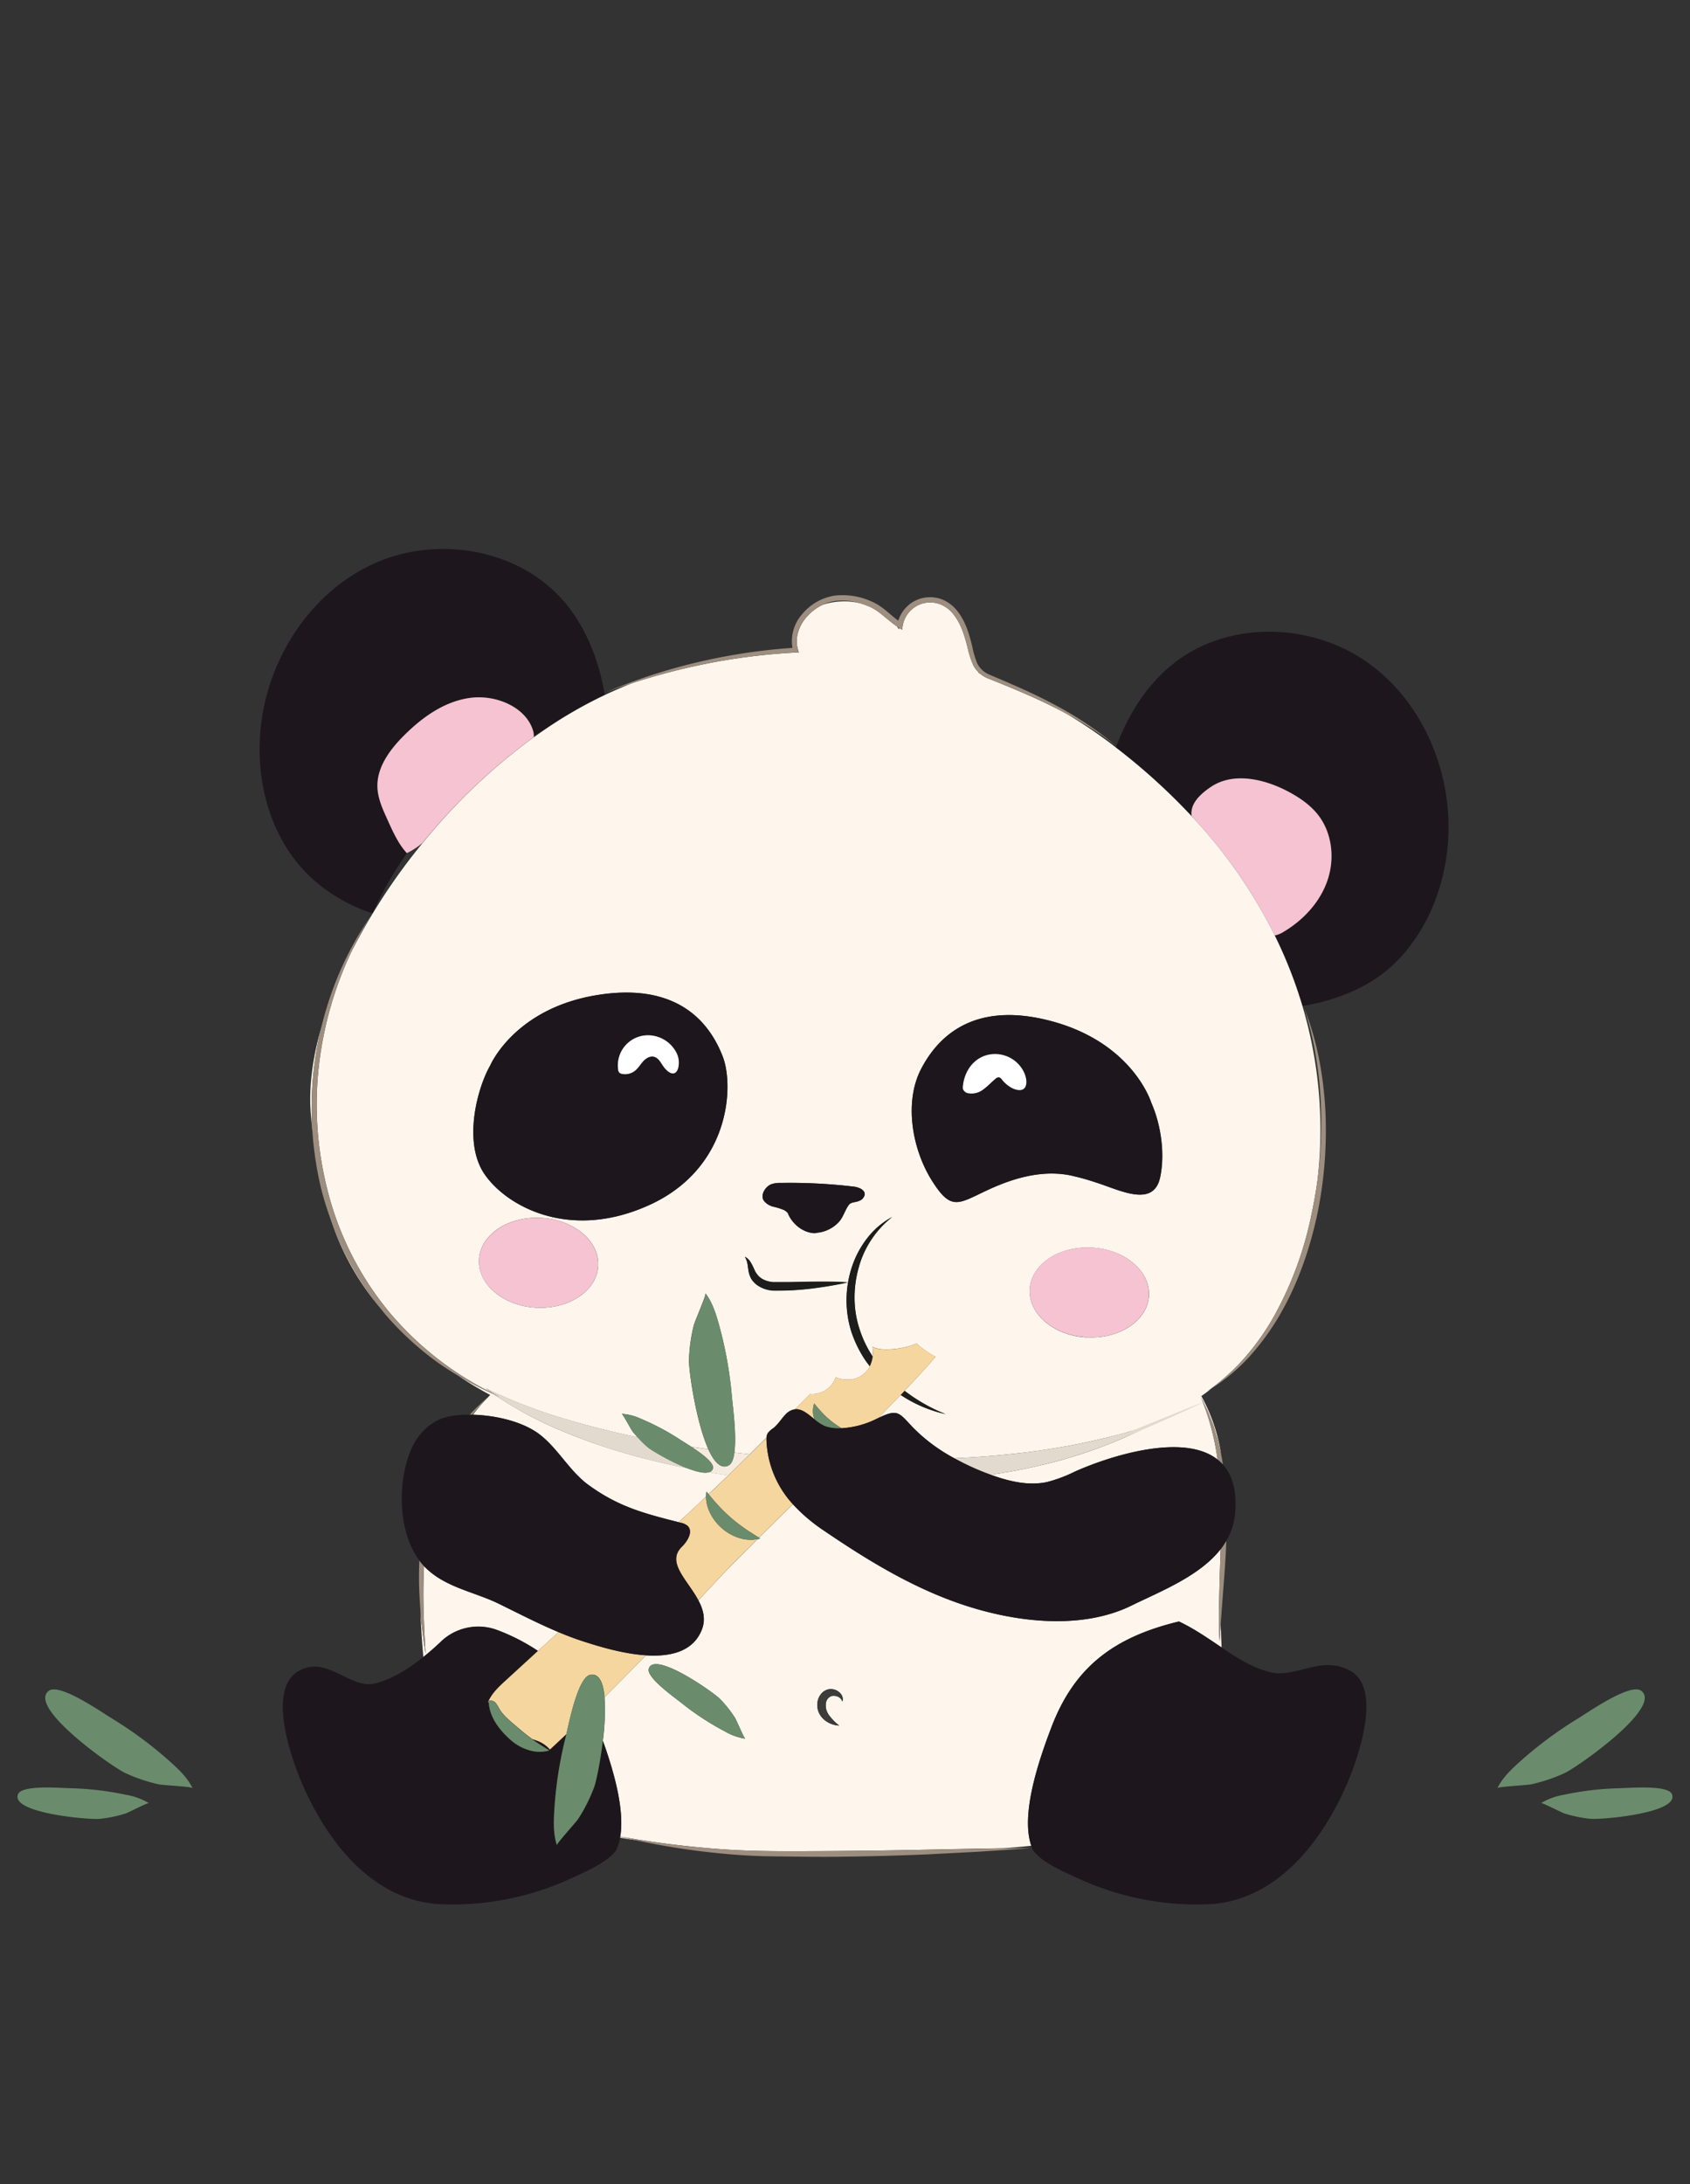 <svg id="panda2" xmlns="http://www.w3.org/2000/svg" viewBox="0 0 680.31 878.74"><rect x="0" y="0" width="680.31" height="878.74" fill="#333333" stroke="none"/><defs><style>.cls-1{fill:none;}.cls-2{fill:#fef6ec;}.cls-3{fill:#1d171d;}.cls-4{fill:#f5c3d1;}.cls-5{fill:#fff;}.cls-6{fill:#e2d9cf;}.cls-7{fill:#f5ebde;}.cls-8{fill:#1d1d1b;}.cls-9{fill:#f6d69f;}.cls-10{fill:#6a8c6c;}.cls-11{fill:#3c3c3b;}.cls-12{fill:#9d8e80;}</style></defs><g id="cadre"><rect class="cls-1" width="680.31" height="878.74"/></g><path class="cls-1" d="M336.21,241.8a17.89,17.89,0,0,0-5.17,1.58l.44-.17a27.68,27.68,0,0,1,14.48-.56A24.08,24.08,0,0,0,336.21,241.8Z"/><path class="cls-1" d="M490.18,556.64l.44-.36Z"/><path class="cls-1" d="M492.81,554.42q1.41-1.21,2.76-2.49C494.67,552.78,493.74,553.6,492.81,554.42Z"/><path class="cls-1" d="M498.41,549.14c-.51.52-1,1.05-1.56,1.56C497.37,550.18,497.91,549.67,498.41,549.14Z"/><path class="cls-1" d="M190.1,569.19h.28q2.55-3.29,5.5-6.48Q192.87,565.85,190.1,569.19Z"/><path class="cls-1" d="M214.88,296.6q2.25-1.62,4.53-3.18c-1.46.85-2.95,1.72-4.49,2.66A4.38,4.38,0,0,1,214.88,296.6Z"/><path class="cls-1" d="M361,252c.32.42.64.84.93,1.28,0-.21,0-.42,0-.63l-.24-.16C361.45,252.32,361.21,252.14,361,252Z"/><path class="cls-1" d="M393.89,270.44c0,.12.05.23.07.35l.47.16Z"/><path class="cls-2" d="M200.35,655.94a80.53,80.53,0,0,1,16.18,8.31l8.3-7.59c-8.19-3.44-16-7.5-24.07-11.43-10-4.88-22.1-6.64-30.07-15.15-.11,2.53-.2,5.07-.23,7.61-.09,4.6,0,9.22.18,13.83s.43,9.23.66,13.85c-.75-4.57-1.29-9.17-1.79-13.78-.12-1.29-.2-2.58-.29-3.88.21,6.29.64,12.64,1.21,19,2.43-2,4.77-4,7-6.12A21.77,21.77,0,0,1,200.35,655.94Z"/><path class="cls-2" d="M490.92,660.35c-.23-4.16-.24-8.32-.26-12.48l.31-12.46c.12-4.07.28-8.14.4-12.2C482.89,634.14,467,640.29,455.42,646c-21.87,10.7-50.83,6.11-72.68-2.08-18.18-6.8-34.79-17-50.79-27.89a68.67,68.67,0,0,1-12.8-10.84c-5,5-9.62,9.55-13.61,13.5l.52.33c-.36.11-.73.16-1.09.24-6.38,6.33-11,10.95-12.52,12.55q-5.65,6-11.32,12.07c2,3.74,3.06,7.7,1.37,11.9C279,664.58,269.76,666.64,260,666q-8.25,8.5-16.65,16.84a90.93,90.93,0,0,1-.67,17.53c4.26,11.86,8.84,27.48,7,38.55A395.87,395.87,0,0,0,290.51,744c13.75,1,27.56.84,41.38.75s27.63-.27,41.45-.57l20.73-.43c3.21,0,6.41-.1,9.62-.15q5.74-.37,11.47-1c-4.41-12.63,3-34.35,8.09-47.7,9.2-24.11,25-36.21,51.34-42.55,6.27,3,11.76,6.82,17.16,10.45-.13-3.22-.26-6.49-.35-9.8l-.08,1.09C491.21,656.2,491.07,658.27,490.92,660.35ZM291.6,696.49a109.71,109.71,0,0,1-17.28-11.34c-2.48-2-14.18-10.19-13.16-13.76,2.09-7.34,25.87,9.31,28.64,12.12a45.83,45.83,0,0,1,6.06,7.61c.59.93,3.71,8.37,4.15,8.42A24.06,24.06,0,0,1,291.6,696.49Zm47.46-11.91a3.06,3.06,0,0,0-1.85-2,4,4,0,0,0-2.36-.25,3.36,3.36,0,0,0-2.37,3,5.92,5.92,0,0,0,.1,2.33,7.27,7.27,0,0,0,1.05,2.28,21.93,21.93,0,0,0,4.19,4.31,10.07,10.07,0,0,1-6.21-2.51,8.1,8.1,0,0,1-2.13-3.07,7.7,7.7,0,0,1-.4-3.87,6.69,6.69,0,0,1,1.76-3.65,5.52,5.52,0,0,1,1.78-1.22,4.71,4.71,0,0,1,2.13-.35,5.19,5.19,0,0,1,3.49,1.62,4,4,0,0,1,.93,1.63A2.74,2.74,0,0,1,339.06,684.58Z"/><path class="cls-2" d="M249.62,739.36c2.35.39,4.7.8,7.06,1.14-2.34-.5-4.68-1-7-1.55C249.66,739.08,249.65,739.23,249.62,739.36Z"/><path class="cls-2" d="M195.88,562.72q-3,3.19-5.5,6.48c8.49.24,18.17,2.35,24.9,6.58.62.38,1.22.8,1.8,1.24,7.43,5.58,12.24,14.93,19.86,20.46,11.92,8.66,22,11.34,36.21,14.95l4.72-4.32c2.14-2,4.24-4,6.36-6a11.16,11.16,0,0,1,.15-2l.87,1c2.66-2.51,5.31-5,7.93-7.57q-3.9-.57-7.79-1.24c-1.87.57-5.1-.21-8.65-1.59-6.32-1.25-12.62-2.68-18.85-4.32A240.32,240.32,0,0,1,225,575.21a151,151,0,0,1-26.32-14.36,124.53,124.53,0,0,1-14.23-7.38l1.63,1.1c3.51,2.31,7.27,4.53,11.24,6.66-.3.32-.62.64-.91,1l.21-.2Z"/><path class="cls-3" d="M155.25,328.08c-1.66-3.65-3.15-7.46-3.28-11.41-.26-8.09,5.19-15.32,11.15-21.2,7.14-7,15.92-13.33,26.28-14.7s22.28,3.72,25.18,13.06a7,7,0,0,1,.34,2.25c1.54-.94,3-1.81,4.49-2.66a177.32,177.32,0,0,1,24.06-13.82c-2.43-14.26-7.8-28.06-17.43-38.72-18.33-20.29-50.47-25.41-75.41-14.17s-42,36.92-45.44,64c-2.45,19.11,1.59,39.41,13.19,54.78C131,362.32,150,367.46,150,367.46a146.51,146.51,0,0,1,13.87-24.27l-.09.05C160,339.14,157.52,333.06,155.25,328.08Z"/><path class="cls-3" d="M549.73,266c-22.53-15.51-55.07-16.21-76.73.48-11.19,8.62-18.87,21-23.82,34.3a250,250,0,0,1,30.5,27.64c-.5-3.77,1.46-7.53,7.77-11.78,9-6,21.29-3.3,30.88,1.75,4.65,2.45,9.12,5.46,12.34,9.62,5.64,7.29,6.68,17.57,3.69,26.29s-9.66,15.89-17.58,20.61a11.09,11.09,0,0,1-3.64,1.5,180.34,180.34,0,0,1,11.13,28.33c6-.91,23.37-4.45,36-16.05C574.39,375.59,582,356.33,583,337.1,584.43,309.79,572.26,281.47,549.73,266Z"/><path class="cls-4" d="M214.88,296.6a4.38,4.38,0,0,0,0-.52,7,7,0,0,0-.34-2.25c-2.9-9.34-14.83-14.42-25.18-13.06s-19.14,7.67-26.28,14.7c-6,5.88-11.41,13.11-11.15,21.2.13,3.95,1.62,7.76,3.28,11.41,2.27,5,4.75,11.06,8.57,15.16l.09-.05a29,29,0,0,0,6.2-4.06A237.63,237.63,0,0,1,214.88,296.6Z"/><path class="cls-4" d="M516.78,374.86c7.92-4.72,14.58-11.89,17.58-20.61s1.95-19-3.69-26.29c-3.22-4.16-7.69-7.17-12.34-9.62-9.59-5-21.89-7.79-30.88-1.75-6.31,4.25-8.27,8-7.77,11.78a201.45,201.45,0,0,1,33.46,48A11.09,11.09,0,0,0,516.78,374.86Z"/><path class="cls-2" d="M153.14,526.36a122.25,122.25,0,0,1-19.51-34.23A107.66,107.66,0,0,0,153.14,526.36Z"/><path class="cls-2" d="M127.66,421.12c.49-2.65,1.08-5.29,1.72-7.91-3.48,12.07-5,23.52-4.35,33.68.21,2.95.46,5.81.76,8.61A137,137,0,0,1,127.66,421.12Z"/><path class="cls-2" d="M133,490.44l-.2-.59C132.9,490.05,133,490.24,133,490.44Z"/><path class="cls-2" d="M479.68,328.37a250,250,0,0,0-30.5-27.64l-1.62-1.26a195.75,195.75,0,0,0-17.8-12.05c-1.76-1-3.54-1.92-5.34-2.81-8.76-4.4-17.74-8.1-26.92-11.75a11.65,11.65,0,0,1-3.07-1.91l-.47-.16c0-.12,0-.23-.07-.35a10.23,10.23,0,0,1-2.1-2.81,37.33,37.33,0,0,1-2.31-7.17c-1.19-4.69-2.61-9.38-5.48-13.08a13,13,0,0,0-5.28-4.17,11.48,11.48,0,0,0-6.61-.58,11.25,11.25,0,0,0-8.72,9.09l-.27,1.65-1.18-.74c0,.21,0,.42,0,.63-.29-.44-.61-.86-.93-1.28-4-2.7-7.05-6.22-11-7.91a32.9,32.9,0,0,0-4-1.42,27.68,27.68,0,0,0-14.48.56l-.44.17a19.71,19.71,0,0,0-6.63,5.14c-3,3.52-4.55,8.36-3.25,12.75l.35,1.2-1.24.07a250.05,250.05,0,0,0-38.81,5.07,260.12,260.12,0,0,0-27.25,7.32c-3,1.19-4.66,1.95-4.66,1.95-2,.85-4.06,1.77-6.08,2.72a177.32,177.32,0,0,0-24.06,13.82q-2.28,1.56-4.53,3.18a237.63,237.63,0,0,0-44.77,42.53A242.93,242.93,0,0,0,141.41,383a145.26,145.26,0,0,0-12,38.4,138.69,138.69,0,0,0,2.1,56.15,124.63,124.63,0,0,0,25,50.14A128.16,128.16,0,0,0,198,560.37c-.85-.6-1.69-1.2-2.54-1.83a209.2,209.2,0,0,0,31.2,12.12c9.9,3,19.93,5.52,30,7.59-.67-.75-1.36-1.5-2-2.3s-4-7.12-4.35-7.13a21.45,21.45,0,0,1,7.69,2,97.91,97.91,0,0,1,16.22,8.67c.73.48,2.3,1.43,4.09,2.6,2.28.34,4.56.68,6.84,1-5-11.07-7.95-32-7.81-35.9a66.41,66.41,0,0,1,1.94-14c.39-1.56,5.1-12.31,4.71-12.82,2.64,3.48,4,7.72,5.23,11.92a159.92,159.92,0,0,1,5.38,29.6c.29,3.39,2,15.39,1,22.51,2.08.24,4.15.47,6.23.68,2.24-2.22,4.47-4.46,6.7-6.69a4,4,0,0,1,.56-1.87,8.91,8.91,0,0,1,2.14-1.91c1.89-1.49,3.16-3.63,4.81-5.38A6.46,6.46,0,0,1,320,567l6.2-6.22c.13,0,.22.07.35.07a10,10,0,0,0,9.87-6.73,11.26,11.26,0,0,0,4.53.92,9.8,9.8,0,0,0,9.22-5.35c-.51-.66-1-1.31-1.5-2a47,47,0,0,1-5.92-11.89,42.24,42.24,0,0,1-1.94-13.19A42.9,42.9,0,0,1,343,509.54,38.51,38.51,0,0,1,349.26,498a31.41,31.41,0,0,1,9.92-8.35,38.84,38.84,0,0,0-13.6,20.72A44,44,0,0,0,344,522.61a40.41,40.41,0,0,0,2,12.12,45,45,0,0,0,5.3,11,13.15,13.15,0,0,0-.08-3.86,11.26,11.26,0,0,0,4.34,1A32.33,32.33,0,0,0,369,540.55a36.28,36.28,0,0,0,7.6,5.31c-2.85,3.41-7.22,8.17-12.46,13.7a68.68,68.68,0,0,0,16.51,9.38,53.22,53.22,0,0,1-18.09-7.72c-2.79,2.92-5.79,6-8.95,9.26,7.7-3.65,8.1-2.37,13.72,3.67a68.81,68.81,0,0,0,16.83,12.55c3.67-.2,7.34-.37,11-.64,5.66-.43,11.31-.95,16.94-1.63s11.23-1.53,16.83-2.52,11.16-2.23,16.72-3.55c2.77-.7,5.55-1.39,8.3-2.18s5.51-1.59,8.29-2.35c-5.12,2.62-10.39,5-15.76,7.13s-10.88,4-16.43,5.66-11.21,3-16.9,4.21c-4.75,1-9.54,1.79-14.33,2.51,1.11.4,2.21.78,3.29,1.12,6.23,2,12.9,3.16,19.29,1.83a56.42,56.42,0,0,0,11.16-4.16l.42-.19c14.41-6.39,43.58-15.47,57.12-4.73-.05-.43-.09-.86-.16-1.29a101.65,101.65,0,0,0-6.55-23.84c.94,1.85,1.87,3.71,2.77,5.6l2.3,5.82,1.81,6,1.33,5.79a71.05,71.05,0,0,0-8-23.61c1.45-1,2.88-2.09,4.27-3.17-.61.39-1.2.81-1.82,1.17q2.11-1.46,4.14-3.05l.44-.36c.74-.6,1.46-1.23,2.19-1.86.93-.82,1.86-1.64,2.76-2.49.43-.4.86-.82,1.28-1.23s1-1,1.56-1.56c1.11-1.15,2.19-2.33,3.22-3.55a98.64,98.64,0,0,0,11.9-17.26A142.42,142.42,0,0,0,527.86,489c1-4.72,1.87-9.49,2.51-14.28a174.83,174.83,0,0,0-6.1-70.05,180.34,180.34,0,0,0-11.13-28.33A201.45,201.45,0,0,0,479.68,328.37Zm-56.31,82.51c32.81,8.84,40.06,32.79,40.06,32.79,3.88,8.8,5.54,20.41,3.59,29.87-2.63,12.72-16.53,5.08-26.06,2.15a95.41,95.41,0,0,0-10.46-2.91c-11.37-2.12-22.72,1.23-33,6-11.89,5.57-14.61,8.64-22.49-4-7.72-12.35-11.23-31.17-4.25-44.7C376.71,418.68,390.56,402.05,423.37,410.88Zm-226,17.71s9.78-23,43.35-28.3,45.55,12.76,50.21,24.79,2.88,44.92-29.43,59.68-57.75.43-66.49-12.41S192.11,437.73,197.38,428.59Zm-4.55,78.16c.54-10,11.71-17.5,25-16.78s23.55,9.38,23,19.36-11.72,17.5-25,16.79S192.29,516.74,192.83,506.75Zm136.52,11.36a119.36,119.36,0,0,1-12,1.11l-3,.07c-1,0-2,0-3.12,0a12.64,12.64,0,0,1-6.4-2.19,9.34,9.34,0,0,1-2.43-2.58,10.52,10.52,0,0,1-1.09-3.21c-.35-2.05-.34-3.85-1.48-5.62a5.5,5.5,0,0,1,2.32,2.17,24.78,24.78,0,0,1,1.41,2.75,8.83,8.83,0,0,0,1.3,2.25,7,7,0,0,0,1.77,1.61,10.15,10.15,0,0,0,4.84,1.42c.84,0,1.88,0,2.85,0l2.95,0c3.94-.06,7.9-.18,11.88-.2s8,0,12,.36C337.24,516.88,333.31,517.55,329.35,518.11Zm16.6-35c-1.39.7-3.32.43-4.22,1.63-1.68,2.24-2.24,5-4.2,7.06a13.6,13.6,0,0,1-6.74,3.86,5.52,5.52,0,0,1-1.47.25,9.1,9.1,0,0,1-1.46.25c-5.13-.28-9.24-4.22-10.77-8.2a8.43,8.43,0,0,0-1.24-1,22.19,22.19,0,0,0-4.4-1.43,7.07,7.07,0,0,1-3.9-2.36c-1.66-2.32.54-5.72,2.85-6.68a10.48,10.48,0,0,1,3.91-.56,217.27,217.27,0,0,1,29.42,1.5c2,.26,4.6,1.28,4.34,3.3A3.42,3.42,0,0,1,346,483.07Zm91.57,55c-13.25-.71-23.55-9.39-23-19.37s11.71-17.5,25-16.79,23.55,9.39,23,19.37S450.77,538.76,437.52,538.05Z"/><path class="cls-4" d="M462.48,521.26c.54-10-9.76-18.65-23-19.37s-24.43,6.81-25,16.79,9.76,18.66,23,19.37S462,531.25,462.48,521.26Z"/><path class="cls-4" d="M240.81,509.33c.53-10-9.77-18.65-23-19.36s-24.42,6.8-25,16.78,9.77,18.66,23,19.37S240.27,519.32,240.81,509.33Z"/><path class="cls-3" d="M343.73,477.42a217.27,217.27,0,0,0-29.42-1.5,10.48,10.48,0,0,0-3.91.56c-2.31,1-4.51,4.36-2.85,6.68a7.07,7.07,0,0,0,3.9,2.36,22.19,22.19,0,0,1,4.4,1.43,8.43,8.43,0,0,1,1.24,1c1.53,4,5.64,7.92,10.77,8.2a9.1,9.1,0,0,0,1.46-.25,5.52,5.52,0,0,0,1.47-.25,13.6,13.6,0,0,0,6.74-3.86c2-2.06,2.52-4.82,4.2-7.06.9-1.2,2.83-.93,4.22-1.63a3.42,3.42,0,0,0,2.12-2.35C348.33,478.7,345.74,477.68,343.73,477.42Z"/><path class="cls-3" d="M261.51,484.76c32.31-14.76,34.08-47.65,29.43-59.68S274.29,395,240.73,400.29s-43.35,28.3-43.35,28.3c-5.27,9.14-11.09,30.92-2.36,43.76S229.2,499.52,261.51,484.76Zm.06-68.22a12.93,12.93,0,0,1,11,7.58,8.87,8.87,0,0,1,.4,5.68c-.67,2.21-2.45,3.23-5.27.1-1.48-1.64-2.3-4.21-4.45-4.74-1.63-.4-3.28.64-4.4,1.89s-2,2.75-3.29,3.78a6.44,6.44,0,0,1-5.12,1.24,2,2,0,0,1-1.18-.57,2.16,2.16,0,0,1-.45-1.21A12.12,12.12,0,0,1,261.57,416.54Z"/><path class="cls-5" d="M249.27,431.5a2,2,0,0,0,1.18.57,6.44,6.44,0,0,0,5.12-1.24c1.31-1,2.16-2.54,3.29-3.78s2.77-2.29,4.4-1.89c2.15.53,3,3.1,4.45,4.74,2.82,3.13,4.6,2.11,5.27-.1a8.87,8.87,0,0,0-.4-5.68,12.93,12.93,0,0,0-11-7.58,12.12,12.12,0,0,0-12.75,13.75A2.16,2.16,0,0,0,249.27,431.5Z"/><path class="cls-3" d="M370.79,430.14c-7,13.53-3.47,32.35,4.25,44.7,7.88,12.6,10.6,9.53,22.49,4,10.25-4.79,21.6-8.14,33-6A95.41,95.41,0,0,1,441,475.69c9.53,2.93,23.43,10.57,26.06-2.15,2-9.46.29-21.07-3.59-29.87,0,0-7.25-23.95-40.06-32.79S376.71,418.68,370.79,430.14Zm16.86,6.61c0-.2,0-.41.07-.62,1-6.8,6.07-12.47,13.6-12.07A12.9,12.9,0,0,1,412,431c2,3.84,1.91,9.44-4.11,7a12.45,12.45,0,0,1-4.6-3.72,2,2,0,0,0-1.22-.86,1.88,1.88,0,0,0-1.3.57c-1.69,1.38-3.14,3-4.92,4.29a7.62,7.62,0,0,1-6.14,1.55,2.76,2.76,0,0,1-2-1.69A3.61,3.61,0,0,1,387.65,436.75Z"/><path class="cls-5" d="M389.71,439.83a7.62,7.62,0,0,0,6.14-1.55c1.78-1.26,3.23-2.91,4.92-4.29a1.88,1.88,0,0,1,1.3-.57,2,2,0,0,1,1.22.86,12.45,12.45,0,0,0,4.6,3.72c6,2.4,6.1-3.2,4.11-7a12.9,12.9,0,0,0-10.68-6.9c-7.53-.4-12.6,5.27-13.6,12.07,0,.21-.05.42-.07.62a3.61,3.61,0,0,0,0,1.39A2.76,2.76,0,0,0,389.71,439.83Z"/><path class="cls-6" d="M398.82,593.34c4.79-.72,9.58-1.52,14.33-2.51q8.53-1.79,16.9-4.21c5.55-1.7,11.05-3.54,16.43-5.66s32.65-14.09,37.78-16.71c-2.79.76-27.53,11.23-30.31,11.93s-5.53,1.48-8.3,2.18c-5.56,1.32-11.12,2.57-16.72,3.55s-11.21,1.82-16.83,2.52-11.28,1.2-16.94,1.63c-3.65.27-7.32.44-11,.64A100.44,100.44,0,0,0,398.82,593.34Z"/><path class="cls-7" d="M287,590.67a2.1,2.1,0,0,1-1.63,1.69q3.89.67,7.79,1.24c2.91-2.83,5.82-5.66,8.7-8.52-2.08-.21-4.15-.44-6.23-.68-.36,2.57-1.06,4.52-2.33,5.18-3.09,1.63-5.83-1.39-8.14-6.47-2.28-.31-4.56-.65-6.84-1C282.33,584.72,287.44,588.43,287,590.67Z"/><path class="cls-6" d="M201.17,562c-.86-.35-1.69-.76-2.54-1.14A151,151,0,0,0,225,575.21a240.32,240.32,0,0,0,32.94,11.24c6.23,1.64,12.53,3.07,18.85,4.32-6.74-2.61-14.56-7.27-16.08-8.56a42.71,42.71,0,0,1-4-4c-10.11-2.07-20.14-4.57-30-7.59a209.2,209.2,0,0,1-31.2-12.12c.85.63,1.69,1.23,2.54,1.83C199,560.91,200.09,561.48,201.17,562Z"/><path class="cls-8" d="M346,534.73a40.41,40.41,0,0,1-2-12.12,44,44,0,0,1,1.56-12.28,38.84,38.84,0,0,1,13.6-20.72,31.41,31.41,0,0,0-9.92,8.35A38.51,38.51,0,0,0,343,509.54a42.9,42.9,0,0,0-2.25,13.06,42.24,42.24,0,0,0,1.94,13.19,47,47,0,0,0,5.92,11.89c.48.68,1,1.33,1.5,2a11.84,11.84,0,0,0,1.16-3.89A45,45,0,0,1,346,534.73Z"/><path class="cls-8" d="M380.66,568.94a68.68,68.68,0,0,1-16.51-9.38l-1.58,1.66A53.22,53.22,0,0,0,380.66,568.94Z"/><path class="cls-3" d="M423.25,694.94c-5.09,13.35-12.5,35.07-8.09,47.7.21.6.41,1.19.67,1.75C419.3,749.26,428,753,433.7,755.6a114.08,114.08,0,0,0,53.08,10.52c28.5-1.5,46.61-27.48,55.81-49.26,3.8-9,13.93-36.89,1.3-44.44-11.53-6.9-22.43,3-32.69.33-7.06-1.81-13.19-5.7-19.45-9.91-5.4-3.63-10.89-7.49-17.16-10.45C448.23,658.73,432.45,670.83,423.25,694.94Z"/><path class="cls-3" d="M249.41,738.89l.27,0c1.83-11.07-2.75-26.69-7-38.55-1,8.63-2.72,16.55-3.53,18.69a66.6,66.6,0,0,1-6.36,12.65c-.87,1.35-8.8,10-8.6,10.61-1.38-4.14-1.33-8.6-1.1-13a160.58,160.58,0,0,1,4.45-29.75c.12-.47.27-1.14.44-1.9-2.21,2.07-4.41,4.15-6.63,6.21a12.78,12.78,0,0,0-5.24-3.56l-1.79-.61.52.39c1.94,1.36,4,2.62,6.36,4.09a14.28,14.28,0,0,1-8.19-.11,19.43,19.43,0,0,1-7.27-4c-4.36-3.8-8.64-9.16-8.91-15.15l-.27-.16c.07-.17.07-.35.15-.52,1.53-3.27,4.25-5.78,6.91-8.22l12.92-11.83a80.53,80.53,0,0,0-16.18-8.31,21.77,21.77,0,0,0-23,4.7c-2.19,2.1-4.53,4.16-7,6.12-6,4.82-12.6,8.9-19.15,10.57C141,680,131.54,665.52,120,672.42c-12.63,7.55-2.5,35.45,1.3,44.44,9.2,21.78,27.32,47.76,55.81,49.26a114.05,114.05,0,0,0,53.08-10.52c5.74-2.65,14.41-6.34,17.87-11.21a20.11,20.11,0,0,0,1.56-5c0-.13,0-.28.06-.41A2.61,2.61,0,0,0,249.41,738.89Z"/><path class="cls-9" d="M297.87,618.86a19.39,19.39,0,0,1-7.26-4,19.65,19.65,0,0,1-5-6.64,15.31,15.31,0,0,1-1.4-6.09c-2.12,2-4.22,4-6.36,6l-4.72,4.32.82.21a6.23,6.23,0,0,1,2.8,1.23c2.41,2.25.05,6.18-2.3,8.48-6.35,6.23,2.33,13.32,6.66,21.48q5.67-6,11.32-12.07c1.5-1.6,6.14-6.22,12.52-12.55A14.86,14.86,0,0,1,297.87,618.86Z"/><path class="cls-9" d="M224.83,656.66l-8.3,7.59-12.92,11.83c-2.66,2.44-5.38,4.95-6.91,8.22-.08.17-.08.35-.15.52l.27.16c0-.23,0-.47,0-.7a2.7,2.7,0,0,1,2.85,1,23.53,23.53,0,0,1,1.64,2.69c1.76,2.78,5.63,5.75,8.13,7.91,1.56,1.35,3.19,2.62,4.92,3.84l1.79.61a12.78,12.78,0,0,1,5.24,3.56c2.22-2.06,4.42-4.14,6.63-6.21,1.47-6.65,4.95-23.15,9.73-23.9,3.51-.55,5.12,3.33,5.64,9q8.4-8.33,16.65-16.84c-9.19-.59-18.89-3.56-24.91-5.5C231.58,659.37,228.18,658.06,224.83,656.66Z"/><path class="cls-9" d="M327.86,571a9.45,9.45,0,0,1-.11-6.36,53.29,53.29,0,0,0,4,4.54,33.91,33.91,0,0,0,3.91,3.37c1,.72,2,1.4,3.09,2.06a36.13,36.13,0,0,0,13.45-3.45l1.44-.7c3.16-3.23,6.16-6.34,8.95-9.26l1.58-1.66c5.24-5.53,9.61-10.29,12.46-13.7a36.28,36.28,0,0,1-7.6-5.31,32.33,32.33,0,0,1-13.46,2.39,11.26,11.26,0,0,1-4.34-1,13.15,13.15,0,0,1,.08,3.86,11.84,11.84,0,0,1-1.16,3.89,9.8,9.8,0,0,1-9.22,5.35,11.26,11.26,0,0,1-4.53-.92,10,10,0,0,1-9.87,6.73c-.13,0-.22-.06-.35-.07L320,567C322.74,566.64,325.27,568.92,327.86,571Z"/><path class="cls-9" d="M293.18,593.6c-2.62,2.55-5.27,5.06-7.93,7.57,1.41,1.69,2.72,3.25,4.06,4.68a62,62,0,0,0,4.95,4.8,66.81,66.81,0,0,0,5.45,4.23c1.78,1.25,3.7,2.44,5.83,3.76,4-3.95,8.63-8.55,13.61-13.5A40.09,40.09,0,0,1,308.57,580a10.16,10.16,0,0,1,0-1.56c-2.23,2.23-4.46,4.47-6.7,6.69C299,587.94,296.09,590.77,293.18,593.6Z"/><path class="cls-10" d="M201.26,688a23.53,23.53,0,0,0-1.64-2.69,2.7,2.7,0,0,0-2.85-1c0,.23,0,.47,0,.7.27,6,4.55,11.35,8.91,15.15a19.43,19.43,0,0,0,7.27,4,14.28,14.28,0,0,0,8.19.11c-2.36-1.47-4.42-2.73-6.36-4.09l-.52-.39c-1.73-1.22-3.36-2.49-4.92-3.84C206.89,693.76,203,690.79,201.26,688Z"/><path class="cls-10" d="M294.26,610.65a62,62,0,0,1-4.95-4.8c-1.34-1.43-2.65-3-4.06-4.68l-.87-1a11.16,11.16,0,0,0-.15,2,15.31,15.31,0,0,0,1.4,6.09,19.65,19.65,0,0,0,5,6.64,19.39,19.39,0,0,0,7.26,4,14.86,14.86,0,0,0,7.1.35c.36-.08.73-.13,1.09-.24l-.52-.33c-2.13-1.32-4.05-2.51-5.83-3.76A66.81,66.81,0,0,1,294.26,610.65Z"/><path class="cls-10" d="M331.73,569.2a53.29,53.29,0,0,1-4-4.54,9.45,9.45,0,0,0,.11,6.36,17.26,17.26,0,0,0,4.15,2.73,16.38,16.38,0,0,0,6.72.88c-1.08-.66-2.12-1.34-3.09-2.06A33.91,33.91,0,0,1,331.73,569.2Z"/><path class="cls-10" d="M293.32,589.58c1.27-.66,2-2.61,2.33-5.18,1-7.12-.73-19.12-1-22.51a159.92,159.92,0,0,0-5.38-29.6c-1.19-4.2-2.59-8.44-5.23-11.92.39.51-4.32,11.26-4.71,12.82a66.41,66.41,0,0,0-1.94,14c-.14,3.94,2.79,24.83,7.81,35.9C287.49,588.19,290.23,591.21,293.32,589.58Z"/><path class="cls-10" d="M260.66,582.21c1.52,1.29,9.34,5.95,16.08,8.56,3.55,1.38,6.78,2.16,8.65,1.59a2.1,2.1,0,0,0,1.63-1.69c.42-2.24-4.69-5.95-8.68-8.55-1.79-1.17-3.36-2.12-4.09-2.6A97.91,97.91,0,0,0,258,570.85a21.45,21.45,0,0,0-7.69-2c.39,0,3.75,6.35,4.35,7.13s1.3,1.55,2,2.3A42.71,42.71,0,0,0,260.66,582.21Z"/><path class="cls-10" d="M237.7,673.82c-4.78.75-8.26,17.25-9.73,23.9-.17.76-.32,1.43-.44,1.9a160.58,160.58,0,0,0-4.45,29.75c-.23,4.36-.28,8.82,1.1,13-.2-.61,7.73-9.26,8.6-10.61a66.6,66.6,0,0,0,6.36-12.65c.81-2.14,2.49-10.06,3.53-18.69a90.93,90.93,0,0,0,.67-17.53C242.82,677.15,241.21,673.27,237.7,673.82Z"/><path class="cls-10" d="M660.62,680.22c-4.38-3.17-21.43,8.76-25.38,11.17a159.66,159.66,0,0,0-24.1,18c-3.23,2.93-6.4,6.07-8.34,10,.29-.58,12-1.15,13.58-1.5a66.84,66.84,0,0,0,13.42-4.51C635,711,669.62,686.72,660.62,680.22Z"/><path class="cls-10" d="M673,721.78c-1.66-3.73-17.33-2.4-20.83-2.33a120.81,120.81,0,0,0-22.58,2.63,26.58,26.58,0,0,0-9.24,3.36c.41-.27,8.28,3.81,9.44,4.18a51.45,51.45,0,0,0,10.48,2.14C644.61,732.18,676.43,729.45,673,721.78Z"/><path class="cls-10" d="M69.17,709.4a159.16,159.16,0,0,0-24.1-18c-4-2.41-21-14.34-25.37-11.17-9,6.5,25.59,30.77,30.82,33.16a67,67,0,0,0,13.41,4.51c1.58.35,13.3.92,13.58,1.5C75.58,715.47,72.41,712.33,69.17,709.4Z"/><path class="cls-10" d="M28.12,719.45c-3.49-.07-19.16-1.4-20.82,2.33-3.42,7.67,28.4,10.4,32.73,10a51.22,51.22,0,0,0,10.47-2.14c1.16-.37,9-4.45,9.44-4.18a26.44,26.44,0,0,0-9.24-3.36A120.72,120.72,0,0,0,28.12,719.45Z"/><path class="cls-10" d="M295.86,691.12a45.83,45.83,0,0,0-6.06-7.61c-2.77-2.81-26.55-19.46-28.64-12.12-1,3.57,10.68,11.78,13.16,13.76a109.71,109.71,0,0,0,17.28,11.34,24.06,24.06,0,0,0,8.41,3C299.57,699.49,296.45,692.05,295.86,691.12Z"/><path class="cls-8" d="M329.16,515.61c-4,0-7.94.14-11.88.2l-2.95,0c-1,0-2,0-2.85,0a10.15,10.15,0,0,1-4.84-1.42,7,7,0,0,1-1.77-1.61,8.83,8.83,0,0,1-1.3-2.25,24.78,24.78,0,0,0-1.41-2.75,5.5,5.5,0,0,0-2.32-2.17c1.14,1.77,1.13,3.57,1.48,5.62a10.52,10.52,0,0,0,1.09,3.21,9.34,9.34,0,0,0,2.43,2.58,12.64,12.64,0,0,0,6.4,2.19c1.15.07,2.1,0,3.12,0l3-.07a119.36,119.36,0,0,0,12-1.11c4-.56,7.89-1.23,11.82-2.14C337.15,515.6,333.15,515.59,329.16,515.61Z"/><path class="cls-11" d="M338.24,681.22a5.19,5.19,0,0,0-3.49-1.62,4.71,4.71,0,0,0-2.13.35,5.52,5.52,0,0,0-1.78,1.22,6.69,6.69,0,0,0-1.76,3.65,7.7,7.7,0,0,0,.4,3.87,8.1,8.1,0,0,0,2.13,3.07,10.07,10.07,0,0,0,6.21,2.51,21.93,21.93,0,0,1-4.19-4.31,7.27,7.27,0,0,1-1.05-2.28,5.92,5.92,0,0,1-.1-2.33,3.36,3.36,0,0,1,2.37-3,4,4,0,0,1,2.36.25,3.06,3.06,0,0,1,1.85,2,2.74,2.74,0,0,0,.11-1.73A4,4,0,0,0,338.24,681.22Z"/><path class="cls-12" d="M198.63,560.85c.85.38,1.68.79,2.54,1.14-1.08-.51-2.14-1.08-3.21-1.62a128.16,128.16,0,0,1-41.46-32.66,124.63,124.63,0,0,1-25-50.14,138.69,138.69,0,0,1-2.1-56.15,145.26,145.26,0,0,1,12-38.4,146.75,146.75,0,0,1,7.8-14.45,135.24,135.24,0,0,0-13.54,25.1,141.66,141.66,0,0,0-6.29,19.54c-.64,2.62-1.23,5.26-1.72,7.91a139,139,0,0,0,1.6,57c1,4,2.22,7.87,3.58,11.73l.2.59c.2.56.38,1.13.59,1.69a122.25,122.25,0,0,0,19.51,34.23c.67.83,1.31,1.68,2,2.49a122,122,0,0,0,21.09,19.33c2.65,1.88,5.39,3.62,8.17,5.29A124.53,124.53,0,0,0,198.63,560.85Z"/><path class="cls-12" d="M320.27,262.54l1.24-.07-.35-1.2c-1.3-4.39.27-9.23,3.25-12.75a19.71,19.71,0,0,1,6.63-5.14,17.89,17.89,0,0,1,5.17-1.58,24.08,24.08,0,0,1,9.75.85,32.9,32.9,0,0,1,4,1.42c4,1.69,7.05,5.21,11,7.91.24.16.48.34.73.49l.24.16,1.18.74.27-1.65a11.25,11.25,0,0,1,8.72-9.09,11.48,11.48,0,0,1,6.61.58,13,13,0,0,1,5.28,4.17c2.87,3.7,4.29,8.39,5.48,13.08a37.33,37.33,0,0,0,2.31,7.17,10.23,10.23,0,0,0,2.1,2.81l.54.51a11.65,11.65,0,0,0,3.07,1.91c9.18,3.65,18.16,7.35,26.92,11.75,1.8.89,3.58,1.84,5.34,2.81a147.44,147.44,0,0,1,19.52,12.67,141,141,0,0,0-24.4-16.38c-8.63-4.67-17.74-8.54-26.69-12.32a9.53,9.53,0,0,1-4.82-4.56,36.34,36.34,0,0,1-2-6.84c-1.17-4.76-2.59-9.71-5.74-13.85a15.18,15.18,0,0,0-6.1-4.86,13.67,13.67,0,0,0-7.82-.74,13.43,13.43,0,0,0-10.09,9.18c-3.38-2.45-6.4-5.89-10.77-7.73a28.11,28.11,0,0,0-14.92-2.34,21.2,21.2,0,0,0-13.1,7.55A16.37,16.37,0,0,0,319,260.66a238.79,238.79,0,0,0-37.82,5.69,229.37,229.37,0,0,0-37.38,12.21c3.45-1.29,6.92-2.49,10.41-3.63a260.12,260.12,0,0,1,27.25-7.32A250.05,250.05,0,0,1,320.27,262.54Z"/><path class="cls-12" d="M513.53,528.33a98.64,98.64,0,0,1-11.9,17.26c-1,1.22-2.11,2.4-3.22,3.55-.5.53-1,1-1.56,1.56s-.85.83-1.28,1.23q-1.35,1.27-2.76,2.49c-.73.63-1.45,1.26-2.19,1.86l-.44.36q-2,1.59-4.14,3.05c.62-.36,1.21-.78,1.82-1.17a76.32,76.32,0,0,0,14.61-12.18,99.85,99.85,0,0,0,12.6-17.13c7.18-12.29,11.93-25.87,15-39.7a166.26,166.26,0,0,0,3.48-42.32c-.73-14.14-3.25-28.29-8.49-41.42a130,130,0,0,1,4.84,20.53,153.29,153.29,0,0,1,1.89,21,179,179,0,0,1-1.45,27.48c-.64,4.79-1.46,9.56-2.51,14.28A142.42,142.42,0,0,1,513.53,528.33Z"/><path class="cls-12" d="M491.37,623.21c-.12,4.06-.28,8.13-.4,12.2l-.31,12.46c0,4.16,0,8.32.26,12.48.15-2.08.29-4.15.4-6.22l.08-1.09.39-5.12.95-12.41c.41-5.23.73-10.47.93-15.72A30.06,30.06,0,0,1,491.37,623.21Z"/><path class="cls-12" d="M488.46,573.5l-2.3-5.82c-.9-1.89-1.83-3.75-2.77-5.6a101.65,101.65,0,0,1,6.55,23.84c.07.43.11.86.16,1.29a17.67,17.67,0,0,1,2.18,2.06c-.19-1.22-.36-2.44-.6-3.65l-.08-.32-1.33-5.79Z"/><path class="cls-3" d="M490.1,587.21c-13.54-10.74-42.71-1.66-57.12,4.73l-.42.19a56.42,56.42,0,0,1-11.16,4.16c-6.39,1.33-13.06.14-19.29-1.83-1.08-.34-2.18-.72-3.29-1.12a100.44,100.44,0,0,1-14.65-6.64,68.81,68.81,0,0,1-16.83-12.55c-5.62-6-6-7.32-13.72-3.67l-1.44.7a36.13,36.13,0,0,1-13.45,3.45,16.38,16.38,0,0,1-6.72-.88,17.26,17.26,0,0,1-4.15-2.73c-2.59-2.1-5.12-4.38-7.9-4a6.46,6.46,0,0,0-3.87,2.25c-1.65,1.75-2.92,3.89-4.81,5.38a8.91,8.91,0,0,0-2.14,1.91,4,4,0,0,0-.56,1.87,10.16,10.16,0,0,0,0,1.56,40.09,40.09,0,0,0,10.58,25.19A68.67,68.67,0,0,0,332,616c16,10.85,32.61,21.09,50.79,27.89,21.85,8.19,50.81,12.78,72.68,2.08,11.57-5.66,27.47-11.81,35.95-22.74a30.06,30.06,0,0,0,2.3-3.42,26.39,26.39,0,0,0,3.5-11.17c.74-9-1.22-15.22-4.89-19.35A17.67,17.67,0,0,0,490.1,587.21Z"/><path class="cls-12" d="M195.88,562.72l.69-.73-.21.2a81.05,81.05,0,0,0-7.27,7l1,0Q192.86,565.85,195.88,562.72Z"/><path class="cls-12" d="M171.3,665.37c-.23-4.62-.55-9.24-.66-13.85s-.27-9.23-.18-13.83c0-2.54.12-5.08.23-7.61l0,0a25.43,25.43,0,0,1-1.88-2.27c-.12,3.3-.19,6.6-.11,9.91s.29,6.68.54,10c.09,1.3.17,2.59.29,3.88C170,656.2,170.55,660.8,171.3,665.37Z"/><path class="cls-3" d="M170.67,630.06l0,0c8,8.51,20.09,10.27,30.07,15.15,8,3.93,15.88,8,24.07,11.43,3.35,1.4,6.75,2.71,10.25,3.85,6,1.94,15.72,4.91,24.91,5.5,9.77.63,19-1.43,22.51-10.28,1.69-4.2.62-8.16-1.37-11.9-4.33-8.16-13-15.25-6.66-21.48,2.35-2.3,4.71-6.23,2.3-8.48a6.23,6.23,0,0,0-2.8-1.23l-.82-.21c-14.24-3.61-24.29-6.29-36.21-14.95C229.32,592,224.51,582.6,217.08,577c-.58-.44-1.18-.86-1.8-1.24-6.73-4.23-16.41-6.34-24.9-6.58h-.28l-1,0c-1.31,0-2.6,0-3.83.11a26.86,26.86,0,0,0-7.28,1.37c-5.79,2.09-10.23,7.09-12.61,12.77-5.4,12.9-5.28,32.66,3.42,44.38A25.43,25.43,0,0,0,170.67,630.06Z"/><path class="cls-12" d="M373.34,744.19c-13.82.3-27.63.55-41.45.57s-27.63.2-41.38-.75a395.87,395.87,0,0,1-40.83-5.08l-.27,0a2.61,2.61,0,0,1,.27.06c2.32.56,4.66,1,7,1.55a294,294,0,0,0,33.69,5.18c6.9.68,13.84,1.07,20.77,1.15s13.84.18,20.76.2q20.76-.12,41.5-1l20.72-1.08c6.9-.47,13.8-.88,20.7-1.44-3.71,0-7.42.07-11.13.13-3.21,0-6.41.11-9.62.15Z"/></svg>